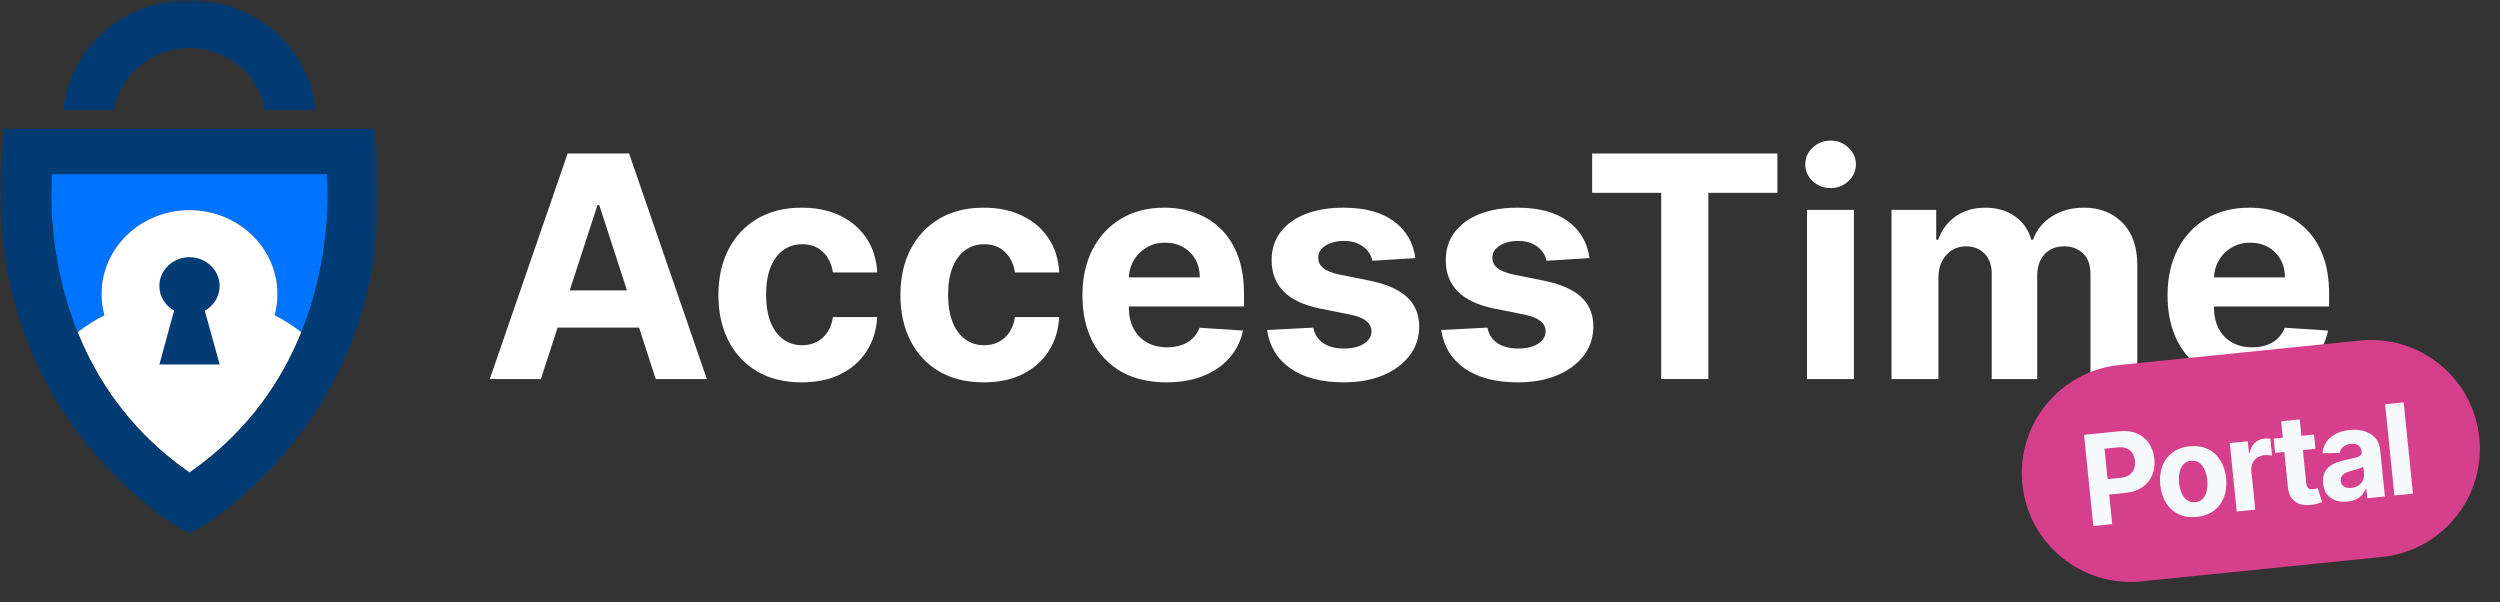 <svg width="220" height="53" viewBox="0 0 220 53" fill="none" xmlns="http://www.w3.org/2000/svg">
<rect x="0" y="0" width="220" height="53" fill="#333333" stroke="none"/>
<g clip-path="url(#clip0_2106_113)">
<mask id="mask0_2106_113" style="mask-type:luminance" maskUnits="userSpaceOnUse" x="0" y="0" width="34" height="47">
<path d="M33.355 0H0V47H33.355V0Z" fill="white"/>
</mask>
<g mask="url(#mask0_2106_113)">
<path d="M26.526 29.237C25.792 28.671 25.004 28.169 24.168 27.738C24.328 27.145 24.415 26.521 24.415 25.881C24.415 21.801 20.949 18.491 16.676 18.491C12.403 18.491 8.937 21.801 8.937 25.881C8.937 26.521 9.023 27.145 9.184 27.738C8.351 28.169 7.56 28.671 6.826 29.237C3.876 21.938 4.587 15.325 4.587 15.325H28.765C28.765 15.325 29.473 21.942 26.522 29.237H26.526Z" fill="#0074FF"/>
<path d="M26.526 29.237C26.398 29.555 26.263 29.87 26.119 30.188C24.341 34.18 21.426 38.294 16.676 41.589C11.925 38.297 9.011 34.18 7.233 30.188C7.092 29.87 6.954 29.552 6.826 29.237C7.56 28.671 8.348 28.169 9.184 27.738C9.023 27.145 8.937 26.521 8.937 25.881C8.937 21.801 12.403 18.491 16.676 18.491C20.949 18.491 24.415 21.801 24.415 25.881C24.415 26.521 24.328 27.145 24.168 27.738C25.001 28.169 25.792 28.671 26.526 29.237Z" fill="white"/>
<path d="M33.002 11.333H0.352C-0.766 20.229 0.907 27.27 3.549 32.666C8.447 42.659 16.676 47 16.676 47C16.676 47 24.905 42.656 29.802 32.666C32.445 27.27 34.117 20.229 32.999 11.333H33.002ZM26.526 29.237C26.398 29.555 26.263 29.87 26.119 30.188C24.341 34.18 21.426 38.294 16.676 41.589C11.925 38.297 9.011 34.18 7.233 30.188C7.092 29.87 6.954 29.552 6.826 29.237C3.876 21.938 4.587 15.325 4.587 15.325H28.765C28.765 15.325 29.473 21.942 26.522 29.237H26.526Z" fill="#033C75"/>
<path d="M18.015 27.35C18.799 26.909 19.328 26.099 19.328 25.166C19.328 23.768 18.14 22.633 16.676 22.633C15.212 22.633 14.024 23.768 14.024 25.166C14.024 26.096 14.552 26.906 15.334 27.347L15.218 27.698L14.027 32.073H19.331L18.12 27.698L18.018 27.35H18.015Z" fill="#033C75"/>
<path d="M27.768 9.663H23.3C22.81 6.589 20.03 4.234 16.676 4.234C13.322 4.234 10.539 6.589 10.052 9.663H5.586C6.099 4.246 10.868 0 16.676 0C22.483 0 27.256 4.246 27.768 9.663Z" fill="#033C75"/>
</g>
<path d="M47.598 33.355H43.101L49.953 13.507H55.36L62.202 33.355H57.706L52.734 18.043H52.579L47.598 33.355ZM47.316 25.553H57.938V28.829H47.316V25.553Z" fill="white"/>
<path d="M70.546 33.646C69.022 33.646 67.71 33.322 66.612 32.676C65.52 32.024 64.68 31.119 64.092 29.963C63.511 28.806 63.22 27.476 63.22 25.97C63.22 24.445 63.514 23.108 64.102 21.958C64.696 20.802 65.539 19.9 66.631 19.254C67.723 18.602 69.022 18.275 70.527 18.275C71.826 18.275 72.963 18.511 73.938 18.983C74.914 19.454 75.686 20.117 76.254 20.97C76.823 21.822 77.136 22.824 77.194 23.974H73.299C73.189 23.231 72.898 22.633 72.426 22.181C71.961 21.722 71.351 21.493 70.595 21.493C69.955 21.493 69.396 21.667 68.918 22.016C68.447 22.359 68.078 22.859 67.813 23.518C67.549 24.177 67.416 24.975 67.416 25.912C67.416 26.862 67.545 27.669 67.804 28.335C68.069 29 68.44 29.508 68.918 29.856C69.396 30.205 69.955 30.38 70.595 30.38C71.066 30.38 71.49 30.283 71.864 30.089C72.246 29.895 72.559 29.614 72.804 29.246C73.056 28.871 73.221 28.422 73.299 27.899H77.194C77.13 29.036 76.82 30.037 76.264 30.903C75.715 31.762 74.956 32.434 73.987 32.919C73.017 33.403 71.871 33.646 70.546 33.646Z" fill="white"/>
<path d="M86.563 33.646C85.039 33.646 83.727 33.322 82.629 32.676C81.537 32.024 80.697 31.119 80.109 29.963C79.528 28.806 79.237 27.476 79.237 25.97C79.237 24.445 79.531 23.108 80.119 21.958C80.713 20.802 81.556 19.9 82.648 19.254C83.74 18.602 85.039 18.275 86.544 18.275C87.843 18.275 88.98 18.511 89.955 18.983C90.931 19.454 91.703 20.117 92.271 20.97C92.84 21.822 93.153 22.824 93.212 23.974H89.316C89.206 23.231 88.915 22.633 88.443 22.181C87.978 21.722 87.368 21.493 86.612 21.493C85.972 21.493 85.413 21.667 84.935 22.016C84.464 22.359 84.095 22.859 83.83 23.518C83.566 24.177 83.433 24.975 83.433 25.912C83.433 26.862 83.562 27.669 83.821 28.335C84.086 29 84.457 29.508 84.935 29.856C85.413 30.205 85.972 30.38 86.612 30.38C87.083 30.38 87.507 30.283 87.881 30.089C88.263 29.895 88.576 29.614 88.821 29.246C89.073 28.871 89.238 28.422 89.316 27.899H93.212C93.147 29.036 92.837 30.037 92.281 30.903C91.732 31.762 90.973 32.434 90.004 32.919C89.035 33.403 87.888 33.646 86.563 33.646Z" fill="white"/>
<path d="M102.639 33.646C101.107 33.646 99.789 33.336 98.685 32.715C97.586 32.089 96.74 31.203 96.145 30.06C95.551 28.91 95.254 27.55 95.254 25.98C95.254 24.449 95.551 23.105 96.145 21.948C96.74 20.792 97.577 19.891 98.656 19.244C99.741 18.598 101.014 18.275 102.474 18.275C103.456 18.275 104.37 18.434 105.216 18.75C106.069 19.06 106.812 19.529 107.445 20.155C108.085 20.782 108.582 21.57 108.938 22.52C109.293 23.463 109.471 24.568 109.471 25.834V26.968H96.901V24.41H105.585C105.585 23.816 105.455 23.289 105.197 22.83C104.939 22.372 104.58 22.013 104.121 21.755C103.669 21.49 103.143 21.357 102.542 21.357C101.915 21.357 101.359 21.503 100.875 21.793C100.397 22.078 100.022 22.462 99.751 22.947C99.479 23.425 99.34 23.958 99.334 24.546V26.978C99.334 27.715 99.47 28.351 99.741 28.887C100.019 29.424 100.41 29.837 100.914 30.128C101.417 30.418 102.015 30.564 102.706 30.564C103.165 30.564 103.585 30.499 103.966 30.37C104.347 30.241 104.674 30.047 104.945 29.788C105.216 29.53 105.423 29.213 105.565 28.839L109.384 29.091C109.19 30.008 108.792 30.809 108.192 31.494C107.597 32.172 106.828 32.702 105.885 33.084C104.948 33.458 103.866 33.646 102.639 33.646Z" fill="white"/>
<path d="M124.55 22.714L120.771 22.947C120.706 22.623 120.567 22.333 120.354 22.074C120.141 21.809 119.86 21.599 119.511 21.444C119.168 21.283 118.758 21.202 118.28 21.202C117.64 21.202 117.101 21.338 116.662 21.609C116.222 21.874 116.003 22.229 116.003 22.675C116.003 23.03 116.145 23.331 116.429 23.576C116.713 23.822 117.201 24.019 117.892 24.168L120.587 24.71C122.034 25.008 123.113 25.486 123.823 26.145C124.534 26.804 124.889 27.669 124.889 28.742C124.889 29.717 124.602 30.573 124.027 31.31C123.458 32.047 122.677 32.622 121.682 33.035C120.693 33.442 119.553 33.646 118.261 33.646C116.29 33.646 114.72 33.235 113.551 32.415C112.388 31.588 111.706 30.464 111.506 29.042L115.567 28.829C115.689 29.43 115.987 29.889 116.458 30.205C116.93 30.515 117.534 30.67 118.27 30.67C118.994 30.67 119.576 30.532 120.015 30.254C120.461 29.969 120.687 29.604 120.693 29.159C120.687 28.784 120.528 28.477 120.218 28.238C119.908 27.992 119.43 27.805 118.784 27.676L116.206 27.162C114.753 26.872 113.67 26.367 112.96 25.65C112.255 24.933 111.903 24.019 111.903 22.908C111.903 21.952 112.162 21.128 112.679 20.436C113.202 19.745 113.935 19.212 114.879 18.837C115.828 18.463 116.94 18.275 118.212 18.275C120.092 18.275 121.572 18.673 122.651 19.467C123.736 20.262 124.369 21.344 124.55 22.714Z" fill="white"/>
<path d="M139.874 22.714L136.095 22.947C136.03 22.623 135.891 22.333 135.678 22.074C135.465 21.809 135.184 21.599 134.835 21.444C134.493 21.283 134.082 21.202 133.604 21.202C132.965 21.202 132.425 21.338 131.986 21.609C131.547 21.874 131.327 22.229 131.327 22.675C131.327 23.03 131.469 23.331 131.753 23.576C132.038 23.822 132.525 24.019 133.217 24.168L135.911 24.71C137.358 25.008 138.437 25.486 139.148 26.145C139.858 26.804 140.214 27.669 140.214 28.742C140.214 29.717 139.926 30.573 139.351 31.31C138.783 32.047 138.001 32.622 137.006 33.035C136.017 33.442 134.877 33.646 133.585 33.646C131.614 33.646 130.044 33.235 128.875 32.415C127.712 31.588 127.03 30.464 126.83 29.042L130.891 28.829C131.013 29.43 131.311 29.889 131.782 30.205C132.254 30.515 132.858 30.67 133.595 30.67C134.318 30.67 134.9 30.532 135.339 30.254C135.785 29.969 136.011 29.604 136.017 29.159C136.011 28.784 135.853 28.477 135.543 28.238C135.232 27.992 134.754 27.805 134.108 27.676L131.53 27.162C130.077 26.872 128.995 26.367 128.284 25.65C127.58 24.933 127.227 24.019 127.227 22.908C127.227 21.952 127.486 21.128 128.003 20.436C128.526 19.745 129.259 19.212 130.203 18.837C131.152 18.463 132.264 18.275 133.536 18.275C135.417 18.275 136.896 18.673 137.975 19.467C139.06 20.262 139.694 21.344 139.874 22.714Z" fill="white"/>
<path d="M140.109 16.967V13.507H156.41V16.967H150.334V33.355H146.186V16.967H140.109Z" fill="white"/>
<path d="M159.017 33.355V18.469H163.145V33.355H159.017ZM161.091 16.55C160.477 16.55 159.951 16.347 159.511 15.94C159.078 15.526 158.862 15.032 158.862 14.457C158.862 13.889 159.078 13.401 159.511 12.994C159.951 12.58 160.477 12.373 161.091 12.373C161.705 12.373 162.228 12.58 162.661 12.994C163.1 13.401 163.32 13.889 163.32 14.457C163.32 15.032 163.1 15.526 162.661 15.94C162.228 16.347 161.705 16.55 161.091 16.55Z" fill="white"/>
<path d="M166.452 33.355V18.469H170.387V21.096H170.562C170.872 20.223 171.389 19.535 172.112 19.031C172.836 18.527 173.701 18.275 174.709 18.275C175.73 18.275 176.599 18.531 177.316 19.041C178.033 19.545 178.512 20.23 178.751 21.096H178.906C179.209 20.243 179.758 19.561 180.553 19.051C181.354 18.534 182.301 18.275 183.393 18.275C184.782 18.275 185.909 18.718 186.775 19.603C187.647 20.482 188.083 21.729 188.083 23.344V33.355H183.964V24.158C183.964 23.331 183.745 22.711 183.305 22.297C182.866 21.884 182.317 21.677 181.658 21.677C180.908 21.677 180.324 21.916 179.904 22.394C179.484 22.866 179.274 23.489 179.274 24.265V33.355H175.271V24.071C175.271 23.341 175.061 22.759 174.642 22.326C174.228 21.893 173.682 21.677 173.004 21.677C172.545 21.677 172.132 21.793 171.763 22.026C171.401 22.252 171.114 22.572 170.901 22.985C170.688 23.392 170.581 23.87 170.581 24.42V33.355H166.452Z" fill="white"/>
<path d="M198.128 33.646C196.597 33.646 195.279 33.336 194.174 32.715C193.076 32.089 192.229 31.203 191.635 30.06C191.041 28.91 190.743 27.55 190.743 25.98C190.743 24.449 191.041 23.105 191.635 21.948C192.229 20.792 193.066 19.891 194.145 19.244C195.23 18.598 196.503 18.275 197.963 18.275C198.945 18.275 199.86 18.434 200.706 18.75C201.559 19.06 202.302 19.529 202.935 20.155C203.574 20.782 204.072 21.57 204.427 22.52C204.783 23.463 204.96 24.568 204.96 25.834V26.968H192.391V24.41H201.074C201.074 23.816 200.945 23.289 200.687 22.83C200.428 22.372 200.07 22.013 199.611 21.755C199.159 21.49 198.632 21.357 198.031 21.357C197.404 21.357 196.849 21.503 196.364 21.793C195.886 22.078 195.511 22.462 195.24 22.947C194.969 23.425 194.83 23.958 194.823 24.546V26.978C194.823 27.715 194.959 28.351 195.23 28.887C195.508 29.424 195.899 29.837 196.403 30.128C196.907 30.418 197.505 30.564 198.196 30.564C198.655 30.564 199.075 30.499 199.456 30.37C199.837 30.241 200.163 30.047 200.435 29.788C200.706 29.53 200.913 29.213 201.055 28.839L204.873 29.091C204.679 30.008 204.282 30.809 203.681 31.494C203.087 32.172 202.318 32.702 201.375 33.084C200.438 33.458 199.356 33.646 198.128 33.646Z" fill="white"/>
</g>
<path d="M177.967 42.607C178.502 47.865 183.198 51.695 188.456 51.161L209.624 49.01C214.882 48.475 218.712 43.779 218.178 38.521V38.521C217.643 33.263 212.947 29.433 207.689 29.968L186.521 32.118C181.263 32.653 177.433 37.349 177.967 42.607V42.607Z" fill="#D53F8C"/>
<path d="M184.212 46.294L183.396 38.266L186.493 37.951C187.089 37.891 187.608 37.955 188.051 38.145C188.493 38.333 188.845 38.62 189.107 39.008C189.37 39.394 189.529 39.853 189.584 40.386C189.638 40.919 189.573 41.401 189.39 41.831C189.206 42.262 188.913 42.612 188.509 42.883C188.108 43.154 187.606 43.32 187.003 43.381L185.028 43.581L184.89 42.221L186.596 42.048C186.915 42.015 187.173 41.932 187.369 41.799C187.566 41.663 187.706 41.489 187.788 41.277C187.872 41.063 187.901 40.824 187.874 40.56C187.847 40.293 187.771 40.066 187.646 39.878C187.523 39.687 187.351 39.547 187.131 39.459C186.91 39.368 186.638 39.339 186.316 39.371L185.197 39.485L185.872 46.126L184.212 46.294Z" fill="#F7FAFC"/>
<path d="M193.316 45.488C192.721 45.548 192.192 45.471 191.732 45.257C191.273 45.039 190.903 44.71 190.621 44.269C190.338 43.825 190.165 43.294 190.103 42.678C190.039 42.056 190.102 41.5 190.289 41.011C190.477 40.52 190.774 40.122 191.179 39.82C191.587 39.514 192.089 39.331 192.684 39.271C193.28 39.21 193.807 39.289 194.265 39.506C194.726 39.721 195.098 40.05 195.38 40.494C195.663 40.935 195.835 41.467 195.899 42.089C195.961 42.706 195.899 43.26 195.711 43.752C195.523 44.241 195.225 44.638 194.818 44.943C194.412 45.246 193.911 45.428 193.316 45.488ZM193.192 44.194C193.463 44.166 193.681 44.065 193.847 43.889C194.012 43.712 194.127 43.481 194.191 43.197C194.258 42.913 194.273 42.596 194.237 42.246C194.202 41.895 194.123 41.588 194 41.323C193.881 41.058 193.722 40.855 193.524 40.714C193.327 40.573 193.092 40.517 192.821 40.544C192.548 40.572 192.326 40.675 192.156 40.853C191.988 41.031 191.871 41.262 191.804 41.546C191.74 41.83 191.726 42.147 191.761 42.497C191.797 42.847 191.874 43.155 191.994 43.42C192.117 43.685 192.278 43.888 192.478 44.029C192.681 44.166 192.919 44.221 193.192 44.194Z" fill="#F7FAFC"/>
<path d="M196.832 45.012L196.22 38.991L197.803 38.83L197.91 39.88L197.972 39.874C198.041 39.489 198.192 39.189 198.426 38.972C198.659 38.753 198.941 38.627 199.27 38.594C199.352 38.585 199.441 38.581 199.537 38.582C199.632 38.583 199.717 38.589 199.79 38.6L199.941 40.082C199.862 40.066 199.753 40.056 199.616 40.052C199.479 40.047 199.354 40.05 199.242 40.062C199.001 40.086 198.792 40.162 198.614 40.288C198.438 40.412 198.305 40.573 198.214 40.772C198.126 40.971 198.094 41.194 198.119 41.439L198.465 44.846L196.832 45.012Z" fill="#F7FAFC"/>
<path d="M203.632 38.237L203.76 39.492L200.214 39.852L200.087 38.598L203.632 38.237ZM200.745 37.073L202.378 36.907L202.948 42.521C202.964 42.675 202.999 42.793 203.054 42.875C203.109 42.954 203.178 43.006 203.264 43.032C203.351 43.057 203.45 43.064 203.56 43.053C203.637 43.045 203.713 43.031 203.788 43.01C203.863 42.986 203.921 42.969 203.961 42.957L204.344 44.173C204.265 44.208 204.153 44.249 204.008 44.299C203.864 44.35 203.686 44.391 203.474 44.42C203.083 44.476 202.732 44.457 202.423 44.365C202.117 44.272 201.869 44.104 201.679 43.862C201.489 43.62 201.375 43.301 201.338 42.907L200.745 37.073Z" fill="#F7FAFC"/>
<path d="M206.567 44.138C206.191 44.176 205.85 44.143 205.542 44.04C205.234 43.934 204.982 43.757 204.784 43.511C204.588 43.261 204.47 42.938 204.429 42.541C204.395 42.206 204.427 41.919 204.524 41.68C204.621 41.44 204.766 41.241 204.959 41.081C205.152 40.922 205.376 40.793 205.632 40.696C205.891 40.598 206.164 40.52 206.453 40.462C206.791 40.391 207.064 40.328 207.27 40.276C207.477 40.221 207.624 40.155 207.711 40.081C207.799 40.006 207.837 39.904 207.824 39.776L207.821 39.752C207.796 39.504 207.7 39.32 207.533 39.2C207.368 39.079 207.147 39.033 206.868 39.061C206.574 39.091 206.347 39.181 206.187 39.332C206.026 39.481 205.928 39.657 205.892 39.861L204.369 39.889C204.409 39.516 204.527 39.184 204.725 38.895C204.923 38.603 205.192 38.367 205.532 38.187C205.875 38.004 206.282 37.889 206.752 37.841C207.079 37.808 207.396 37.815 207.703 37.863C208.013 37.911 208.292 38.006 208.541 38.147C208.793 38.287 209 38.48 209.162 38.725C209.323 38.968 209.422 39.268 209.458 39.626L209.871 43.687L208.322 43.844L208.238 43.009L208.192 43.014C208.116 43.212 208.006 43.391 207.863 43.55C207.719 43.708 207.539 43.838 207.325 43.942C207.111 44.043 206.858 44.108 206.567 44.138ZM206.917 42.938C207.158 42.913 207.365 42.843 207.539 42.728C207.713 42.61 207.844 42.462 207.931 42.284C208.019 42.106 208.052 41.911 208.031 41.7L207.966 41.061C207.918 41.1 207.851 41.138 207.765 41.176C207.68 41.211 207.585 41.246 207.477 41.281C207.369 41.313 207.261 41.343 207.153 41.373C207.045 41.4 206.947 41.424 206.859 41.446C206.67 41.495 206.507 41.557 206.371 41.635C206.234 41.712 206.131 41.808 206.063 41.923C205.994 42.036 205.968 42.171 205.984 42.327C206.007 42.555 206.105 42.72 206.278 42.824C206.454 42.925 206.667 42.963 206.917 42.938Z" fill="#F7FAFC"/>
<path d="M211.523 35.408L212.339 43.436L210.706 43.602L209.89 35.574L211.523 35.408Z" fill="#F7FAFC"/>
<defs>
<clipPath id="clip0_2106_113">
<rect width="205" height="47" fill="white"/>
</clipPath>
</defs>
</svg>
